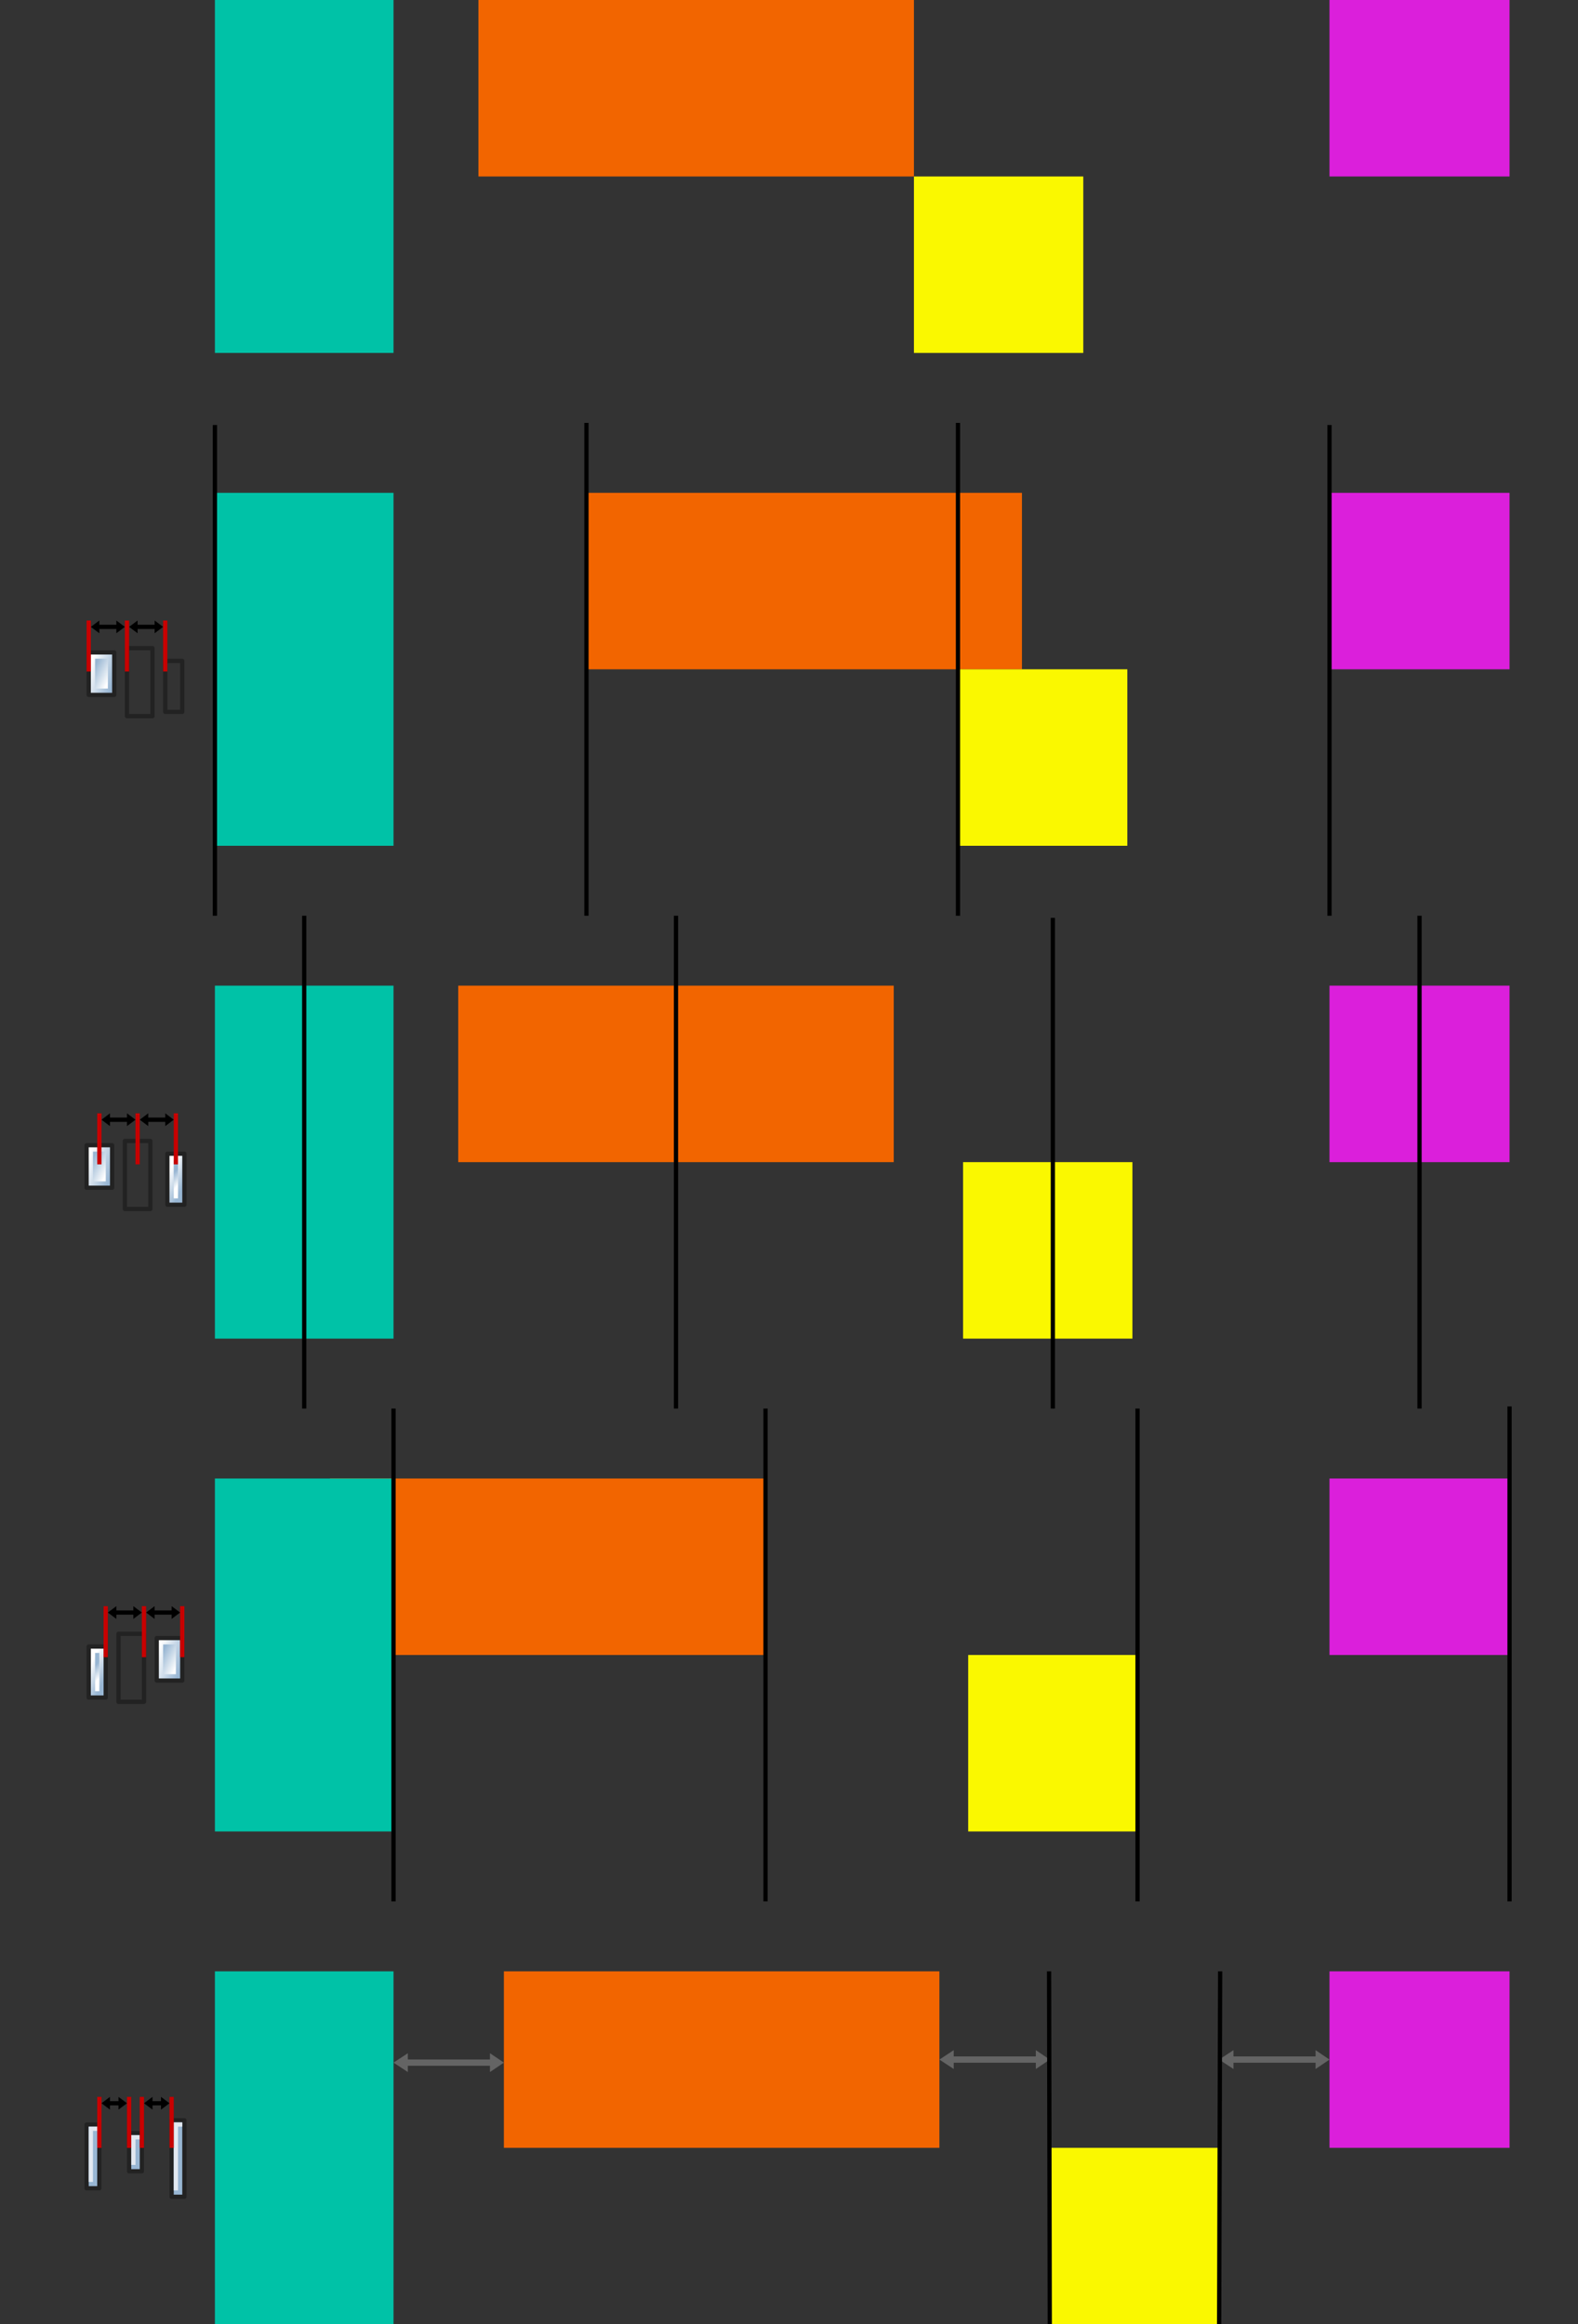 <?xml version="1.0" encoding="UTF-8" standalone="no"?>
<!-- Created with Inkscape (http://www.inkscape.org/) -->

<svg
   width="98.356mm"
   height="144.877mm"
   viewBox="0 0 98.356 144.877"
   version="1.1"
   id="svg5"
   xml:space="preserve"
   inkscape:version="1.2 (dc2aedaf03, 2022-05-15)"
   sodipodi:docname="7-distribution-example.svg"
   xmlns:inkscape="http://www.inkscape.org/namespaces/inkscape"
   xmlns:sodipodi="http://sodipodi.sourceforge.net/DTD/sodipodi-0.dtd"
   xmlns:xlink="http://www.w3.org/1999/xlink"
   xmlns="http://www.w3.org/2000/svg"
   xmlns:svg="http://www.w3.org/2000/svg"><rect x="0" y="0" width="98.356" height="144.877" fill="#333333" stroke="none"/><sodipodi:namedview
     id="namedview7"
     pagecolor="#ffffff"
     bordercolor="#666666"
     borderopacity="1.0"
     inkscape:showpageshadow="2"
     inkscape:pageopacity="0.0"
     inkscape:pagecheckerboard="0"
     inkscape:deskcolor="#d1d1d1"
     inkscape:document-units="mm"
     showgrid="false"
     inkscape:zoom="2"
     inkscape:cx="250.75"
     inkscape:cy="64"
     inkscape:window-width="1920"
     inkscape:window-height="1017"
     inkscape:window-x="1912"
     inkscape:window-y="-8"
     inkscape:window-maximized="1"
     inkscape:current-layer="layer1" /><defs
     id="defs2"><linearGradient
       id="gradientVector"><stop
         offset="0"
         style="stop-color:#ffffff"
         id="stop1468" /><stop
         offset="1"
         style="stop-color:#98b6d3"
         id="stop1470" /></linearGradient><linearGradient
       gradientUnits="userSpaceOnUse"
       id="gradientFill1"
       x1="2"
       x2="-2"
       xlink:href="#gradientVector"
       y1="1"
       y2="-1" /><linearGradient
       gradientUnits="userSpaceOnUse"
       id="gradientStroke1"
       x1="-3"
       x2="3"
       xlink:href="#gradientVector"
       y1="-1"
       y2="1" /><linearGradient
       gradientUnits="userSpaceOnUse"
       id="gradientFill3"
       x1="1"
       x2="-1"
       xlink:href="#gradientVector"
       y1="1"
       y2="-1" /><linearGradient
       gradientUnits="userSpaceOnUse"
       id="gradientStroke3"
       x1="-2"
       x2="2"
       xlink:href="#gradientVector"
       y1="-1"
       y2="1" /><g
       id="TheRect1"><rect
         x="-3"
         y="-5"
         width="6"
         height="10"
         style="fill:none;stroke:#222222;stroke-linejoin:round"
         id="rect1479" /><rect
         x="-2"
         y="-4"
         width="4"
         height="8"
         style="fill:url(#gradientFill1);stroke:url(#gradientStroke1)"
         id="rect1481" /></g><g
       id="TheRect2"><rect
         x="-3"
         y="-8"
         width="6"
         height="16"
         style="fill:none;stroke:#222222;stroke-linejoin:round"
         id="rect1484" /><rect
         x="-2"
         y="-7"
         width="4"
         height="14"
         style="fill:url(#gradientFill1);stroke:url(#gradientStroke1)"
         id="rect1486" /></g><g
       id="TheRect3"><rect
         x="-2"
         y="-6"
         width="4"
         height="12"
         style="fill:none;stroke:#222222;stroke-linejoin:round"
         id="rect1489" /><rect
         x="-1"
         y="-5"
         width="2"
         height="10"
         style="fill:url(#gradientFill3);stroke:url(#gradientStroke3)"
         id="rect1491" /></g><g
       id="TheRect1-9"><rect
         x="-3"
         y="-5"
         width="6"
         height="10"
         style="fill:none;stroke:#222222;stroke-linejoin:round"
         id="rect1609" /><rect
         x="-2"
         y="-4"
         width="4"
         height="8"
         style="fill:url(#gradientFill1);stroke:url(#gradientStroke1)"
         id="rect1611" /></g><g
       id="TheRect2-1"><rect
         x="-3"
         y="-8"
         width="6"
         height="16"
         style="fill:none;stroke:#222222;stroke-linejoin:round"
         id="rect1614" /><rect
         x="-2"
         y="-7"
         width="4"
         height="14"
         style="fill:url(#gradientFill1);stroke:url(#gradientStroke1)"
         id="rect1616" /></g><g
       id="TheRect3-0"><rect
         x="-2"
         y="-6"
         width="4"
         height="12"
         style="fill:none;stroke:#222222;stroke-linejoin:round"
         id="rect1619" /><rect
         x="-1"
         y="-5"
         width="2"
         height="10"
         style="fill:url(#gradientFill3);stroke:url(#gradientStroke3)"
         id="rect1621" /></g><g
       id="TheRect1-96"><rect
         x="-3"
         y="-5"
         width="6"
         height="10"
         style="fill:none;stroke:#222222;stroke-linejoin:round"
         id="rect1679" /><rect
         x="-2"
         y="-4"
         width="4"
         height="8"
         style="fill:url(#gradientFill1);stroke:url(#gradientStroke1)"
         id="rect1681" /></g><g
       id="TheRect2-9"><rect
         x="-3"
         y="-8"
         width="6"
         height="16"
         style="fill:none;stroke:#222222;stroke-linejoin:round"
         id="rect1684" /><rect
         x="-2"
         y="-7"
         width="4"
         height="14"
         style="fill:url(#gradientFill1);stroke:url(#gradientStroke1)"
         id="rect1686" /></g><g
       id="TheRect3-4"><rect
         x="-2"
         y="-6"
         width="4"
         height="12"
         style="fill:none;stroke:#222222;stroke-linejoin:round"
         id="rect1689" /><rect
         x="-1"
         y="-5"
         width="2"
         height="10"
         style="fill:url(#gradientFill3);stroke:url(#gradientStroke3)"
         id="rect1691" /></g></defs><g
     inkscape:label="Calque 1"
     inkscape:groupmode="layer"
     id="layer1"
     transform="translate(0,-8.782)"><rect
       style="fill:#f26500;fill-opacity:1;stroke-width:1.5;stroke-linecap:square;stroke-linejoin:round;paint-order:stroke fill markers"
       id="rect795"
       width="27.145"
       height="11"
       x="29.82"
       y="8.782" /><rect
       style="fill:#faf800;fill-opacity:1;stroke-width:1.5;stroke-linecap:square;stroke-linejoin:round;paint-order:stroke fill markers"
       id="rect799"
       width="10.556"
       height="11"
       x="56.965"
       y="19.782" /><rect
       style="fill:#00c2a7;fill-opacity:1;stroke-width:1.5;stroke-linecap:square;stroke-linejoin:round;paint-order:stroke fill markers"
       id="rect909"
       width="11.133"
       height="22"
       x="13.395"
       y="8.782" /><rect
       style="fill:#db1fdb;fill-opacity:1;stroke-width:1.5;stroke-linecap:square;stroke-linejoin:round;paint-order:stroke fill markers"
       id="rect911"
       width="11.222"
       height="11"
       x="82.867"
       y="8.782" /><rect
       style="fill:#f26500;fill-opacity:1;stroke-width:1.5;stroke-linecap:square;stroke-linejoin:round;paint-order:stroke fill markers"
       id="rect795-9"
       width="27.145"
       height="11"
       x="36.553"
       y="39.501" /><rect
       style="fill:#faf800;fill-opacity:1;stroke-width:1.5;stroke-linecap:square;stroke-linejoin:round;paint-order:stroke fill markers"
       id="rect799-9"
       width="10.556"
       height="11"
       x="59.71"
       y="50.501" /><rect
       style="fill:#00c2a7;fill-opacity:1;stroke-width:1.5;stroke-linecap:square;stroke-linejoin:round;paint-order:stroke fill markers"
       id="rect909-4"
       width="11.133"
       height="22"
       x="13.395"
       y="39.501" /><rect
       style="fill:#db1fdb;fill-opacity:1;stroke-width:1.5;stroke-linecap:square;stroke-linejoin:round;paint-order:stroke fill markers"
       id="rect911-5"
       width="11.222"
       height="11"
       x="82.867"
       y="39.501" /><rect
       style="fill:#f26500;fill-opacity:1;stroke-width:1.5;stroke-linecap:square;stroke-linejoin:round;paint-order:stroke fill markers"
       id="rect795-4"
       width="27.145"
       height="11"
       x="28.561"
       y="70.22" /><rect
       style="fill:#faf800;fill-opacity:1;stroke-width:1.5;stroke-linecap:square;stroke-linejoin:round;paint-order:stroke fill markers"
       id="rect799-95"
       width="10.556"
       height="11"
       x="60.028"
       y="81.22" /><rect
       style="fill:#00c2a7;fill-opacity:1;stroke-width:1.5;stroke-linecap:square;stroke-linejoin:round;paint-order:stroke fill markers"
       id="rect909-2"
       width="11.133"
       height="22"
       x="13.395"
       y="70.22" /><rect
       style="fill:#db1fdb;fill-opacity:1;stroke-width:1.5;stroke-linecap:square;stroke-linejoin:round;paint-order:stroke fill markers"
       id="rect911-3"
       width="11.222"
       height="11"
       x="82.867"
       y="70.22" /><rect
       style="fill:#f26500;fill-opacity:1;stroke-width:1.5;stroke-linecap:square;stroke-linejoin:round;paint-order:stroke fill markers"
       id="rect795-8"
       width="27.145"
       height="11"
       x="20.57"
       y="100.94" /><rect
       style="fill:#faf800;fill-opacity:1;stroke-width:1.5;stroke-linecap:square;stroke-linejoin:round;paint-order:stroke fill markers"
       id="rect799-97"
       width="10.556"
       height="11"
       x="60.346"
       y="111.94" /><rect
       style="fill:#00c2a7;fill-opacity:1;stroke-width:1.5;stroke-linecap:square;stroke-linejoin:round;paint-order:stroke fill markers"
       id="rect909-27"
       width="11.133"
       height="22"
       x="13.395"
       y="100.94" /><rect
       style="fill:#db1fdb;fill-opacity:1;stroke-width:1.5;stroke-linecap:square;stroke-linejoin:round;paint-order:stroke fill markers"
       id="rect911-2"
       width="11.222"
       height="11"
       x="82.867"
       y="100.94" /><rect
       style="fill:#f26500;fill-opacity:1;stroke-width:1.5;stroke-linecap:square;stroke-linejoin:round;paint-order:stroke fill markers"
       id="rect795-44"
       width="27.145"
       height="11"
       x="31.407"
       y="131.659" /><rect
       style="fill:#faf800;fill-opacity:1;stroke-width:1.5;stroke-linecap:square;stroke-linejoin:round;paint-order:stroke fill markers"
       id="rect799-6"
       width="10.556"
       height="11"
       x="65.432"
       y="142.659" /><rect
       style="fill:#00c2a7;fill-opacity:1;stroke-width:1.5;stroke-linecap:square;stroke-linejoin:round;paint-order:stroke fill markers"
       id="rect909-3"
       width="11.133"
       height="22"
       x="13.395"
       y="131.659" /><rect
       style="fill:#db1fdb;fill-opacity:1;stroke-width:1.5;stroke-linecap:square;stroke-linejoin:round;paint-order:stroke fill markers"
       id="rect911-39"
       width="11.222"
       height="11"
       x="82.867"
       y="131.659" /><g
       id="distribute-horizontal-center"
       inkscape:label="#distribute_hcentre"
       transform="matrix(0.265,0,0,0.265,5.265,78.178)"><use
         xlink:href="#TheRect1"
         transform="translate(3.5,12.5)"
         id="use1496" /><use
         xlink:href="#TheRect2"
         transform="translate(12.5,14.5)"
         id="use1498" /><use
         xlink:href="#TheRect3"
         transform="translate(21.5,15.5)"
         id="use1500" /><!-- Lines --><g
         style="fill:none;stroke:#c80000"
         id="g1508"><path
           d="M 3.5,0 V 12"
           id="path1502" /><path
           d="M 12.5,0 V 12"
           id="path1504" /><path
           d="M 21.5,0 V 12"
           id="path1506" /></g><!-- Arrows --><path
         d="M 6,3 4,1.5 6,0 v 1 h 4 V 0 L 12,1.5 10,3 V 2 H 6 Z"
         id="path1510"
         style="stroke-width:1.002;stroke-dasharray:none" /><path
         d="M 15,3 13,1.5 15,0 v 1 h 4 V 0 L 21,1.5 19,3 V 2 h -4 z"
         id="path1512" /></g><g
       id="distribute-horizontal-gaps"
       inkscape:label="#distribute_hdist"
       transform="matrix(0.265,0,0,0.265,5.265,139.484)"><!-- Rectangles --><g
         style="fill:#98b6d3;stroke:#222222;stroke-linejoin:round"
         id="g1551"><rect
           x="0.5"
           y="6.5"
           width="3"
           height="15"
           id="rect1545" /><rect
           x="10.5"
           y="8.5"
           width="3"
           height="9"
           id="rect1547" /><rect
           x="20.5"
           y="5.5"
           width="3"
           height="18"
           id="rect1549" /></g><!-- Rectangle highlights --><g
         style="fill:none;stroke:#e2e8f0"
         id="g1559"><path
           d="M 1.5,20 V 7.5 H 3"
           id="path1553" /><path
           d="M 11.5,16 V 9.5 H 13"
           id="path1555" /><path
           d="M 21.5,22 V 6.5 H 23"
           id="path1557" /></g><!-- Lines --><g
         style="fill:none;stroke:#c80000"
         id="g1569"><path
           d="M 3.5,0 V 12"
           id="path1561" /><path
           d="M 10.5,0 V 12"
           id="path1563" /><path
           d="M 13.5,0 V 12"
           id="path1565" /><path
           d="M 20.5,0 V 12"
           id="path1567" /></g><!-- Arrows --><path
         d="M 6,3 4,1.5 6,0 V 1 H 8 V 0 L 10,1.5 8,3 V 2 H 6 Z"
         id="path1571" /><path
         d="M 16,3 14,1.5 16,0 v 1 h 2 V 0 L 20,1.5 18,3 V 2 h -2 z"
         id="path1573" /></g><g
       id="distribute-horizontal-left"
       inkscape:label="#distribute_left"
       transform="matrix(0.265,0,0,0.265,5.397,47.459)"><use
         xlink:href="#TheRect1-9"
         transform="translate(3.5,12.5)"
         id="use1626" /><use
         xlink:href="#TheRect2-1"
         transform="translate(12.5,14.5)"
         id="use1628" /><use
         xlink:href="#TheRect3-0"
         transform="translate(20.5,15.5)"
         id="use1630" /><!-- Lines --><g
         style="fill:none;stroke:#c80000"
         id="g1638"><path
           d="M 0.5,0 V 12"
           id="path1632" /><path
           d="M 9.5,0 V 12"
           id="path1634" /><path
           d="M 18.5,0 V 12"
           id="path1636" /></g><!-- Arrows --><path
         d="M 3,3 1,1.5 3,0 V 1 H 7 V 0 L 9,1.5 7,3 V 2 H 3 Z"
         id="path1640" /><path
         d="M 12,3 10,1.5 12,0 v 1 h 4 V 0 L 18,1.5 16,3 V 2 h -4 z"
         id="path1642" /></g><g
       id="distribute-horizontal-right"
       inkscape:label="#distribute_right"
       transform="matrix(0.265,0,0,0.265,5.132,108.897)"><use
         xlink:href="#TheRect1-96"
         transform="translate(20.5,12.5)"
         id="use1696" /><use
         xlink:href="#TheRect2-9"
         transform="translate(11.5,14.5)"
         id="use1698" /><use
         xlink:href="#TheRect3-4"
         transform="translate(3.5,15.5)"
         id="use1700" /><!-- Lines --><g
         style="fill:none;stroke:#c80000"
         id="g1708"><path
           d="M 5.5,0 V 12"
           id="path1702" /><path
           d="M 14.5,0 V 12"
           id="path1704" /><path
           d="M 23.5,0 V 12"
           id="path1706" /></g><!-- Arrows --><path
         d="M 8,3 6,1.5 8,0 v 1 h 4 V 0 L 14,1.5 12,3 V 2 H 8 Z"
         id="path1710" /><path
         d="M 17,3 15,1.5 17,0 v 1 h 4 V 0 L 23,1.5 21,3 V 2 h -4 z"
         id="path1712" /></g><path
       style="fill:none;stroke:#000000;stroke-width:0.265px;stroke-linecap:butt;stroke-linejoin:miter;stroke-opacity:1"
       d="M 18.962,65.861 V 96.58"
       id="path3003" /><path
       style="fill:none;stroke:#000000;stroke-width:0.265px;stroke-linecap:butt;stroke-linejoin:miter;stroke-opacity:1"
       d="M 42.134,65.861 V 96.58"
       id="path3005" /><path
       style="fill:none;stroke:#000000;stroke-width:0.265px;stroke-linecap:butt;stroke-linejoin:miter;stroke-opacity:1"
       d="M 65.624,65.993 V 96.58"
       id="path3007" /><path
       style="fill:none;stroke:#000000;stroke-width:0.265px;stroke-linecap:butt;stroke-linejoin:miter;stroke-opacity:1"
       d="M 88.478,65.861 V 96.58"
       id="path3009" /><path
       style="fill:none;stroke:#000000;stroke-width:0.265px;stroke-linecap:butt;stroke-linejoin:miter;stroke-opacity:1"
       d="M 24.528,96.58 V 127.299"
       id="path3011" /><path
       style="fill:none;stroke:#000000;stroke-width:0.265px;stroke-linecap:butt;stroke-linejoin:miter;stroke-opacity:1"
       d="M 47.715,96.58 V 127.299"
       id="path3013" /><path
       style="fill:none;stroke:#000000;stroke-width:0.265px;stroke-linecap:butt;stroke-linejoin:miter;stroke-opacity:1"
       d="M 70.902,96.58 V 127.299"
       id="path3015" /><path
       style="fill:none;stroke:#000000;stroke-width:0.265px;stroke-linecap:butt;stroke-linejoin:miter;stroke-opacity:1"
       d="M 94.089,96.448 V 127.299"
       id="path3017" /><path
       style="fill:none;stroke:#000000;stroke-width:0.265px;stroke-linecap:butt;stroke-linejoin:miter;stroke-opacity:1"
       d="M 13.395,35.274 V 65.861"
       id="path2993" /><path
       style="fill:none;stroke:#000000;stroke-width:0.265px;stroke-linecap:butt;stroke-linejoin:miter;stroke-opacity:1"
       d="M 36.553,35.142 V 65.861"
       id="path2995" /><path
       style="fill:none;stroke:#000000;stroke-width:0.265px;stroke-linecap:butt;stroke-linejoin:miter;stroke-opacity:1"
       d="M 59.71,35.142 V 65.861"
       id="path2999" /><path
       style="fill:none;stroke:#000000;stroke-width:0.265px;stroke-linecap:butt;stroke-linejoin:miter;stroke-opacity:1"
       d="M 82.867,35.274 V 65.861"
       id="path3001" /><path
       d="m 25.421,137.936 -0.893,-0.587 0.893,-0.587 v 0.391 h 5.118 v -0.391 l 0.868,0.587 -0.868,0.587 v -0.391 h -5.118 z"
       id="path1510-7"
       style="fill:#646464;fill-opacity:1;stroke-width:0.5;stroke-dasharray:none"
       sodipodi:nodetypes="ccccccccccc" /><path
       d="m 59.446,137.746 -0.893,-0.587 0.893,-0.587 v 0.391 h 5.118 v -0.391 l 0.868,0.587 -0.868,0.587 v -0.391 h -5.118 z"
       id="path1510-7-9"
       style="fill:#646464;fill-opacity:1;stroke-width:0.5;stroke-dasharray:none"
       sodipodi:nodetypes="ccccccccccc" /><path
       d="m 76.881,137.746 -0.893,-0.587 0.893,-0.587 v 0.391 h 5.118 v -0.391 l 0.868,0.587 -0.868,0.587 v -0.391 h -5.118 z"
       id="path1510-7-2"
       style="fill:#646464;fill-opacity:1;stroke-width:0.5;stroke-dasharray:none"
       sodipodi:nodetypes="ccccccccccc" /><path
       style="fill:none;stroke:#000000;stroke-width:0.265px;stroke-linecap:butt;stroke-linejoin:miter;stroke-opacity:1"
       d="m 65.432,153.659 -0.044,-22"
       id="path3185" /><path
       style="fill:none;stroke:#000000;stroke-width:0.265px;stroke-linecap:butt;stroke-linejoin:miter;stroke-opacity:1"
       d="m 75.988,153.659 0.063,-22"
       id="path3187" /></g></svg>
